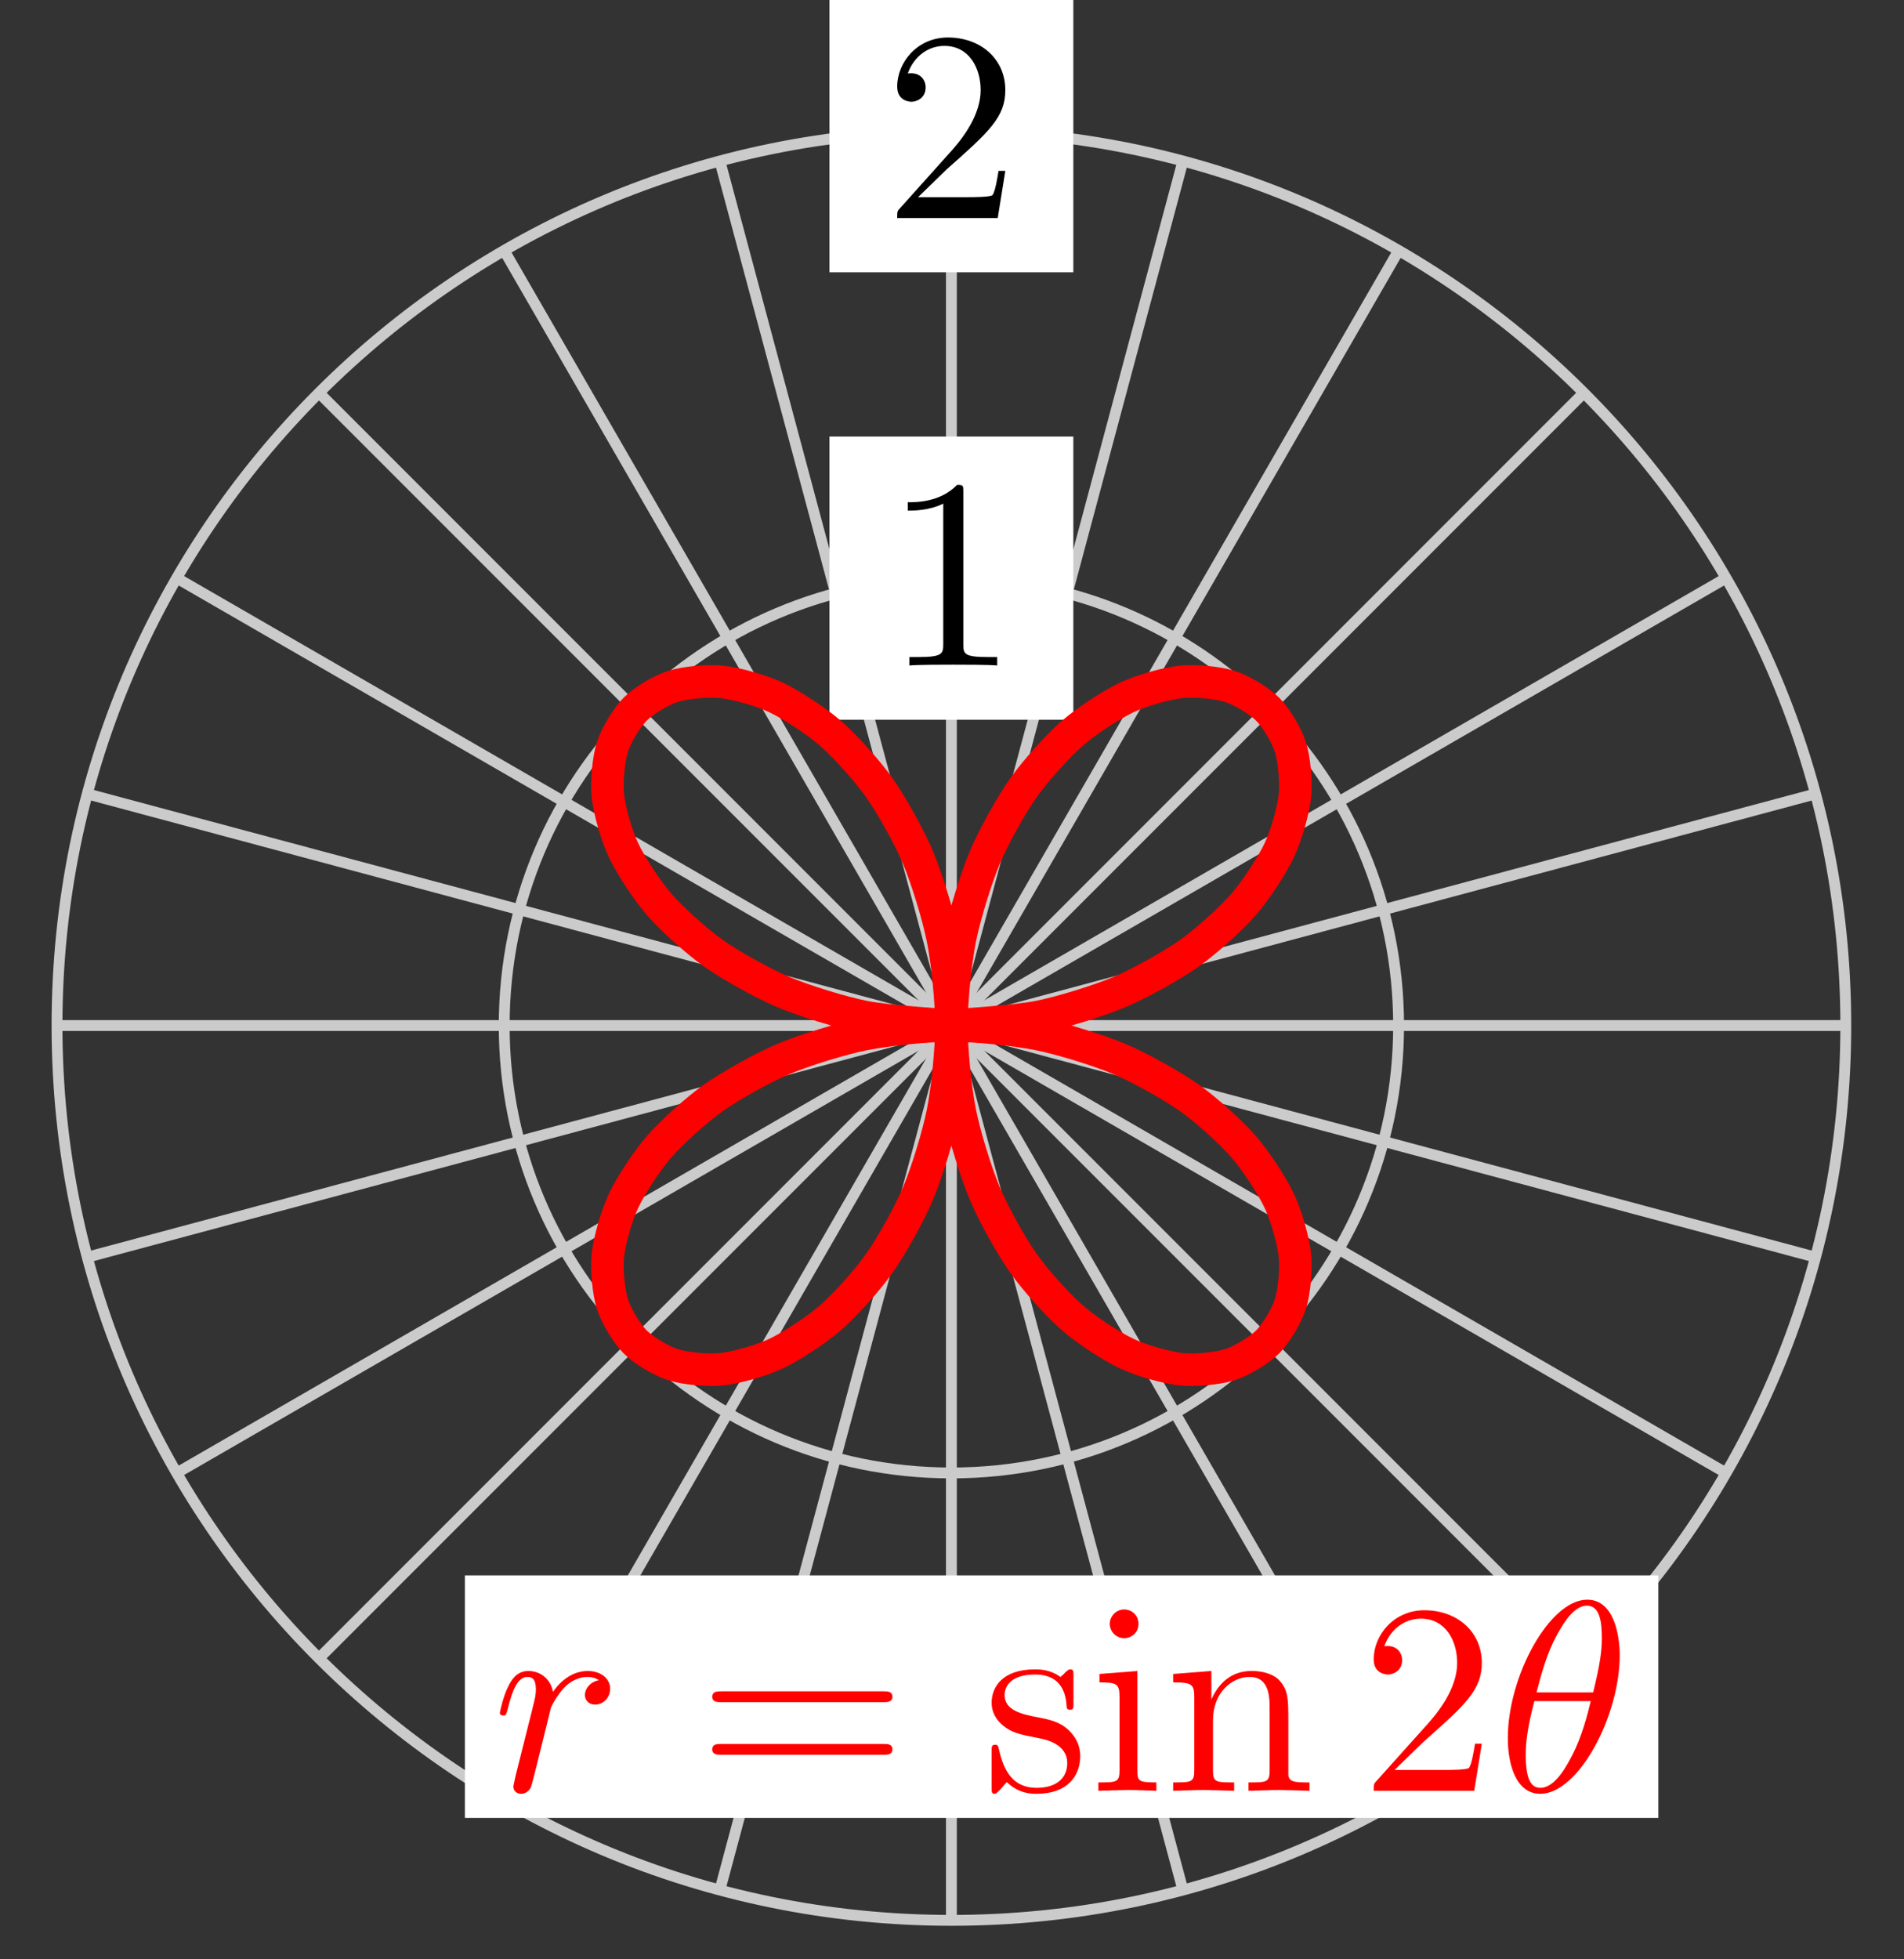 <svg xmlns="http://www.w3.org/2000/svg" xmlns:xlink="http://www.w3.org/1999/xlink" version="1.1" width="70pt" height="72pt" viewBox="0 0 70 72">
<rect x="0" y="0" width="70" height="72" fill="#333333" stroke="none"/>
<defs>
<path id="font_1_1" d="M.294 .64C.294 .664 .294 .666 .271 .666 .209 .602 .121 .602 .089 .602V.571C.109 .571 .168 .571 .22 .597V.079C.22 .043 .217 .031 .127 .031H.095V0C.13 .003 .217 .003 .257 .003 .297 .003 .384 .003 .419 0V.031H.387C.297 .031 .294 .042 .294 .079V.64Z"/>
<path id="font_1_2" d="M.127 .077 .233 .18C.389 .318 .449 .372 .449 .472 .449 .586 .359 .666 .237 .666 .124 .666 .05 .574 .05 .485 .05 .429 .1 .429 .103 .429 .12 .429 .155 .441 .155 .482 .155 .508 .137 .534 .102 .534 .094 .534 .092 .534 .089 .533 .112 .598 .166 .635 .224 .635 .315 .635 .358 .554 .358 .472 .358 .392 .308 .313 .253 .251L.061 .037C.05 .026 .05 .024 .05 0H.421L.449 .174H.424C.419 .144 .412 .1 .402 .085 .395 .077 .329 .077 .307 .077H.127Z"/>
<path id="font_2_2" d="M.088 .059C.085 .044 .079 .021 .079 .016 .079-.002 .093-.011 .108-.011 .12-.011 .138-.003 .145 .017 .147 .021 .181 .157 .185 .175 .193 .208 .211 .278 .217 .305 .221 .318 .249 .365 .273 .387 .281 .394 .31 .42 .353 .42 .379 .42 .394 .408 .395 .408 .365 .403 .343 .379 .343 .353 .343 .337 .354 .318 .381 .318 .408 .318 .436 .341 .436 .377 .436 .412 .404 .442 .353 .442 .288 .442 .244 .393 .225 .365 .217 .41 .181 .442 .134 .442 .088 .442 .069 .403 .06 .385 .042 .351 .029 .291 .029 .288 .029 .278 .039 .278 .041 .278 .051 .278 .052 .279 .058 .301 .075 .372 .095 .42 .131 .42 .148 .42 .162 .412 .162 .374 .162 .353 .159 .342 .146 .29L.088 .059Z"/>
<path id="font_1_3" d="M.687 .327C.702 .327 .721 .327 .721 .347 .721 .367 .702 .367 .688 .367H.089C.075 .367 .056 .367 .056 .347 .056 .327 .075 .327 .09 .327H.687M.688 .133C.702 .133 .721 .133 .721 .153 .721 .173 .702 .173 .687 .173H.09C.075 .173 .056 .173 .056 .153 .056 .133 .075 .133 .089 .133H.688Z"/>
<path id="font_1_6" d="M.208 .194C.23 .19 .312 .174 .312 .102 .312 .051 .277 .011 .199 .011 .115 .011 .079 .068 .06 .153 .057 .166 .056 .17 .046 .17 .033 .17 .033 .163 .033 .145V.013C.033-.004 .033-.011 .044-.011 .049-.011 .05-.01 .069 .009 .071 .011 .071 .013 .089 .032 .133-.01 .178-.011 .199-.011 .314-.011 .36 .056 .36 .128 .36 .181 .33 .211 .318 .223 .285 .255 .246 .263 .204 .271 .148 .282 .081 .295 .081 .353 .081 .388 .107 .429 .193 .429 .303 .429 .308 .339 .31 .308 .311 .299 .32 .299 .322 .299 .335 .299 .335 .304 .335 .323V.424C.335 .441 .335 .448 .324 .448 .319 .448 .317 .448 .304 .436 .301 .432 .291 .423 .287 .42 .249 .448 .208 .448 .193 .448 .071 .448 .033 .381 .033 .325 .033 .29 .049 .262 .076 .24 .108 .214 .136 .208 .208 .194Z"/>
<path id="font_1_4" d="M.177 .442 .037 .431V.4C.102 .4 .111 .394 .111 .345V.076C.111 .031 .1 .031 .033 .031V0C.065 .001 .119 .003 .143 .003 .178 .003 .213 .001 .247 0V.031C.181 .031 .177 .036 .177 .075V.442M.181 .616C.181 .648 .156 .669 .128 .669 .097 .669 .075 .642 .075 .616 .075 .589 .097 .563 .128 .563 .156 .563 .181 .584 .181 .616Z"/>
<path id="font_1_5" d="M.11 .344V.076C.11 .031 .099 .031 .032 .031V0C.067 .001 .118 .003 .145 .003 .171 .003 .223 .001 .257 0V.031C.19 .031 .179 .031 .179 .076V.26C.179 .364 .25 .42 .314 .42 .377 .42 .388 .366 .388 .309V.076C.388 .031 .377 .031 .31 .031V0C.345 .001 .396 .003 .423 .003 .449 .003 .501 .001 .535 0V.031C.483 .031 .458 .031 .457 .061V.252C.457 .338 .457 .369 .426 .405 .412 .422 .379 .442 .321 .442 .248 .442 .201 .399 .173 .337V.442L.032 .431V.4C.102 .4 .11 .393 .11 .344Z"/>
<path id="font_2_1" d="M.455 .5C.455 .566 .437 .705 .335 .705 .196 .705 .042 .423 .042 .194 .042 .1 .071-.011 .162-.011 .303-.011 .455 .276 .455 .5M.148 .363C.165 .427 .185 .507 .225 .578 .252 .627 .289 .683 .334 .683 .383 .683 .389 .619 .389 .562 .389 .513 .381 .462 .357 .363H.148M.348 .331C.337 .285 .316 .2 .278 .128 .243 .06 .205 .011 .162 .011 .129 .011 .108 .04 .108 .133 .108 .175 .114 .233 .14 .331H.348Z"/>
</defs>
<path transform="matrix(1,0,0,-1,34.978,37.686)" stroke-width=".399" stroke-linecap="butt" stroke-miterlimit="10" stroke-linejoin="miter" fill="none" stroke="#cbcbcb" d="M0 0H32.882"/>
<path transform="matrix(1,0,0,-1,34.978,37.686)" stroke-width=".399" stroke-linecap="butt" stroke-miterlimit="10" stroke-linejoin="miter" fill="none" stroke="#cbcbcb" d="M0 0 31.762 8.511"/>
<path transform="matrix(1,0,0,-1,34.978,37.686)" stroke-width=".399" stroke-linecap="butt" stroke-miterlimit="10" stroke-linejoin="miter" fill="none" stroke="#cbcbcb" d="M0 0 28.477 16.441"/>
<path transform="matrix(1,0,0,-1,34.978,37.686)" stroke-width=".399" stroke-linecap="butt" stroke-miterlimit="10" stroke-linejoin="miter" fill="none" stroke="#cbcbcb" d="M0 0 23.251 23.251"/>
<path transform="matrix(1,0,0,-1,34.978,37.686)" stroke-width=".399" stroke-linecap="butt" stroke-miterlimit="10" stroke-linejoin="miter" fill="none" stroke="#cbcbcb" d="M0 0 16.441 28.477"/>
<path transform="matrix(1,0,0,-1,34.978,37.686)" stroke-width=".399" stroke-linecap="butt" stroke-miterlimit="10" stroke-linejoin="miter" fill="none" stroke="#cbcbcb" d="M0 0 8.511 31.762"/>
<path transform="matrix(1,0,0,-1,34.978,37.686)" stroke-width=".399" stroke-linecap="butt" stroke-miterlimit="10" stroke-linejoin="miter" fill="none" stroke="#cbcbcb" d="M0 0V32.882"/>
<path transform="matrix(1,0,0,-1,34.978,37.686)" stroke-width=".399" stroke-linecap="butt" stroke-miterlimit="10" stroke-linejoin="miter" fill="none" stroke="#cbcbcb" d="M0 0-8.511 31.762"/>
<path transform="matrix(1,0,0,-1,34.978,37.686)" stroke-width=".399" stroke-linecap="butt" stroke-miterlimit="10" stroke-linejoin="miter" fill="none" stroke="#cbcbcb" d="M0 0-16.441 28.477"/>
<path transform="matrix(1,0,0,-1,34.978,37.686)" stroke-width=".399" stroke-linecap="butt" stroke-miterlimit="10" stroke-linejoin="miter" fill="none" stroke="#cbcbcb" d="M0 0-23.251 23.251"/>
<path transform="matrix(1,0,0,-1,34.978,37.686)" stroke-width=".399" stroke-linecap="butt" stroke-miterlimit="10" stroke-linejoin="miter" fill="none" stroke="#cbcbcb" d="M0 0-28.477 16.441"/>
<path transform="matrix(1,0,0,-1,34.978,37.686)" stroke-width=".399" stroke-linecap="butt" stroke-miterlimit="10" stroke-linejoin="miter" fill="none" stroke="#cbcbcb" d="M0 0-31.762 8.511"/>
<path transform="matrix(1,0,0,-1,34.978,37.686)" stroke-width=".399" stroke-linecap="butt" stroke-miterlimit="10" stroke-linejoin="miter" fill="none" stroke="#cbcbcb" d="M0 0H-32.882"/>
<path transform="matrix(1,0,0,-1,34.978,37.686)" stroke-width=".399" stroke-linecap="butt" stroke-miterlimit="10" stroke-linejoin="miter" fill="none" stroke="#cbcbcb" d="M0 0-31.762-8.511"/>
<path transform="matrix(1,0,0,-1,34.978,37.686)" stroke-width=".399" stroke-linecap="butt" stroke-miterlimit="10" stroke-linejoin="miter" fill="none" stroke="#cbcbcb" d="M0 0-28.477-16.441"/>
<path transform="matrix(1,0,0,-1,34.978,37.686)" stroke-width=".399" stroke-linecap="butt" stroke-miterlimit="10" stroke-linejoin="miter" fill="none" stroke="#cbcbcb" d="M0 0-23.251-23.251"/>
<path transform="matrix(1,0,0,-1,34.978,37.686)" stroke-width=".399" stroke-linecap="butt" stroke-miterlimit="10" stroke-linejoin="miter" fill="none" stroke="#cbcbcb" d="M0 0-16.441-28.477"/>
<path transform="matrix(1,0,0,-1,34.978,37.686)" stroke-width=".399" stroke-linecap="butt" stroke-miterlimit="10" stroke-linejoin="miter" fill="none" stroke="#cbcbcb" d="M0 0-8.511-31.762"/>
<path transform="matrix(1,0,0,-1,34.978,37.686)" stroke-width=".399" stroke-linecap="butt" stroke-miterlimit="10" stroke-linejoin="miter" fill="none" stroke="#cbcbcb" d="M0 0V-32.882"/>
<path transform="matrix(1,0,0,-1,34.978,37.686)" stroke-width=".399" stroke-linecap="butt" stroke-miterlimit="10" stroke-linejoin="miter" fill="none" stroke="#cbcbcb" d="M0 0 8.511-31.762"/>
<path transform="matrix(1,0,0,-1,34.978,37.686)" stroke-width=".399" stroke-linecap="butt" stroke-miterlimit="10" stroke-linejoin="miter" fill="none" stroke="#cbcbcb" d="M0 0 16.441-28.477"/>
<path transform="matrix(1,0,0,-1,34.978,37.686)" stroke-width=".399" stroke-linecap="butt" stroke-miterlimit="10" stroke-linejoin="miter" fill="none" stroke="#cbcbcb" d="M0 0 23.251-23.251"/>
<path transform="matrix(1,0,0,-1,34.978,37.686)" stroke-width=".399" stroke-linecap="butt" stroke-miterlimit="10" stroke-linejoin="miter" fill="none" stroke="#cbcbcb" d="M0 0 28.477-16.441"/>
<path transform="matrix(1,0,0,-1,34.978,37.686)" stroke-width=".399" stroke-linecap="butt" stroke-miterlimit="10" stroke-linejoin="miter" fill="none" stroke="#cbcbcb" d="M0 0 31.762-8.511"/>
<path transform="matrix(1,0,0,-1,34.978,37.686)" stroke-width=".399" stroke-linecap="butt" stroke-miterlimit="10" stroke-linejoin="miter" fill="none" stroke="#cbcbcb" d="M16.441 0C16.441 9.08 9.08 16.441 0 16.441-9.08 16.441-16.441 9.08-16.441 0-16.441-9.08-9.08-16.441 0-16.441 9.08-16.441 16.441-9.08 16.441 0ZM0 0"/>
<path transform="matrix(1,0,0,-1,34.978,37.686)" d="M-4.483 11.238H4.483V21.644H-4.483Z" fill="#ffffff"/>
<use data-text="1" xlink:href="#font_1_1" transform="matrix(9.963,0,0,-9.963,32.487,24.454)"/>
<path transform="matrix(1,0,0,-1,34.978,37.686)" stroke-width=".399" stroke-linecap="butt" stroke-miterlimit="10" stroke-linejoin="miter" fill="none" stroke="#cbcbcb" d="M32.882 0C32.882 18.161 18.161 32.882 0 32.882-18.161 32.882-32.882 18.161-32.882 0-32.882-18.161-18.161-32.882 0-32.882 18.161-32.882 32.882-18.161 32.882 0ZM0 0"/>
<path transform="matrix(1,0,0,-1,34.978,37.686)" d="M-4.483 27.68H4.483V38.085H-4.483Z" fill="#ffffff"/>
<use data-text="2" xlink:href="#font_1_2" transform="matrix(9.963,0,0,-9.963,32.487,8.013)"/>
<path transform="matrix(1,0,0,-1,34.978,37.686)" stroke-width="1.196" stroke-linecap="butt" stroke-miterlimit="10" stroke-linejoin="miter" fill="none" stroke="#ff0000" d="M0 0C0 0 2.335 .144 3.191 .314 4.047 .484 5.4 .903 6.17 1.227 6.94 1.551 8.106 2.204 8.74 2.651 9.374 3.098 10.28 3.922 10.74 4.448 11.2 4.975 11.793 5.89 12.055 6.443 12.317 6.997 12.572 7.913 12.629 8.438 12.685 8.963 12.603 9.787 12.464 10.229 12.325 10.671 11.936 11.316 11.626 11.626 11.316 11.936 10.671 12.325 10.229 12.464 9.787 12.603 8.963 12.685 8.438 12.629 7.913 12.572 6.997 12.317 6.443 12.055 5.89 11.793 4.975 11.2 4.448 10.74 3.922 10.28 3.098 9.374 2.651 8.74 2.204 8.106 1.551 6.94 1.227 6.17 .903 5.4 .484 4.047 .314 3.191 .144 2.335 0 .886 0 0 0-.886 .144-2.335 .314-3.191 .484-4.047 .903-5.4 1.227-6.17 1.551-6.94 2.204-8.106 2.651-8.74 3.098-9.374 3.922-10.28 4.448-10.74 4.975-11.2 5.89-11.793 6.443-12.055 6.997-12.317 7.913-12.572 8.438-12.629 8.963-12.685 9.787-12.603 10.229-12.464 10.671-12.325 11.316-11.936 11.626-11.626 11.936-11.316 12.325-10.671 12.464-10.229 12.603-9.787 12.685-8.963 12.629-8.438 12.572-7.913 12.317-6.997 12.055-6.443 11.793-5.89 11.2-4.975 10.74-4.448 10.28-3.922 9.374-3.098 8.74-2.651 8.106-2.204 6.94-1.551 6.17-1.227 5.4-.903 4.047-.484 3.191-.314 2.335-.144 .886 0 0 0-.886 0-2.335-.144-3.191-.314-4.047-.484-5.4-.903-6.17-1.227-6.94-1.551-8.106-2.204-8.74-2.651-9.374-3.098-10.28-3.922-10.74-4.448-11.2-4.975-11.793-5.89-12.055-6.443-12.317-6.997-12.572-7.913-12.629-8.438-12.685-8.963-12.603-9.787-12.464-10.229-12.325-10.671-11.936-11.316-11.626-11.626-11.316-11.936-10.671-12.325-10.229-12.464-9.787-12.603-8.963-12.685-8.438-12.629-7.913-12.572-6.997-12.317-6.443-12.055-5.89-11.793-4.975-11.2-4.448-10.74-3.922-10.28-3.098-9.374-2.651-8.74-2.204-8.106-1.551-6.94-1.227-6.17-.903-5.4-.484-4.047-.314-3.191-.144-2.335 0-.886 0 0 0 .886-.144 2.335-.314 3.191-.484 4.047-.903 5.4-1.227 6.17-1.551 6.94-2.204 8.106-2.651 8.74-3.098 9.374-3.922 10.28-4.448 10.74-4.975 11.2-5.89 11.793-6.443 12.055-6.997 12.317-7.913 12.572-8.438 12.629-8.963 12.685-9.787 12.603-10.229 12.464-10.671 12.325-11.316 11.936-11.626 11.626-11.936 11.316-12.325 10.671-12.464 10.229-12.603 9.787-12.685 8.963-12.629 8.438-12.572 7.913-12.317 6.997-12.055 6.443-11.793 5.89-11.2 4.975-10.74 4.448-10.28 3.922-9.374 3.098-8.74 2.651-8.106 2.204-6.94 1.551-6.17 1.227-5.4 .903-4.047 .484-3.191 .314-2.335 .144 0 0 0 0"/>
<path transform="matrix(1,0,0,-1,34.978,37.686)" d="M-17.886-29.117H25.989V-20.206H-17.886Z" fill="#ffffff"/>
<use data-text="r" xlink:href="#font_2_2" transform="matrix(9.963,0,0,-9.963,18.088,65.808)" fill="#ff0000"/>
<use data-text="=" xlink:href="#font_1_3" transform="matrix(9.963,0,0,-9.963,25.627,65.808)" fill="#ff0000"/>
<use data-text="s" xlink:href="#font_1_6" transform="matrix(9.963,0,0,-9.963,36.128,65.808)" fill="#ff0000"/>
<use data-text="i" xlink:href="#font_1_4" transform="matrix(9.963,0,0,-9.963,40.053,65.808)" fill="#ff0000"/>
<use data-text="n" xlink:href="#font_1_5" transform="matrix(9.963,0,0,-9.963,42.812,65.808)" fill="#ff0000"/>
<use data-text="2" xlink:href="#font_1_2" transform="matrix(9.963,0,0,-9.963,50.005,65.808)" fill="#ff0000"/>
<use data-text="&#x03b8;" xlink:href="#font_2_1" transform="matrix(9.963,0,0,-9.963,55.016,65.808)" fill="#ff0000"/>
</svg>
